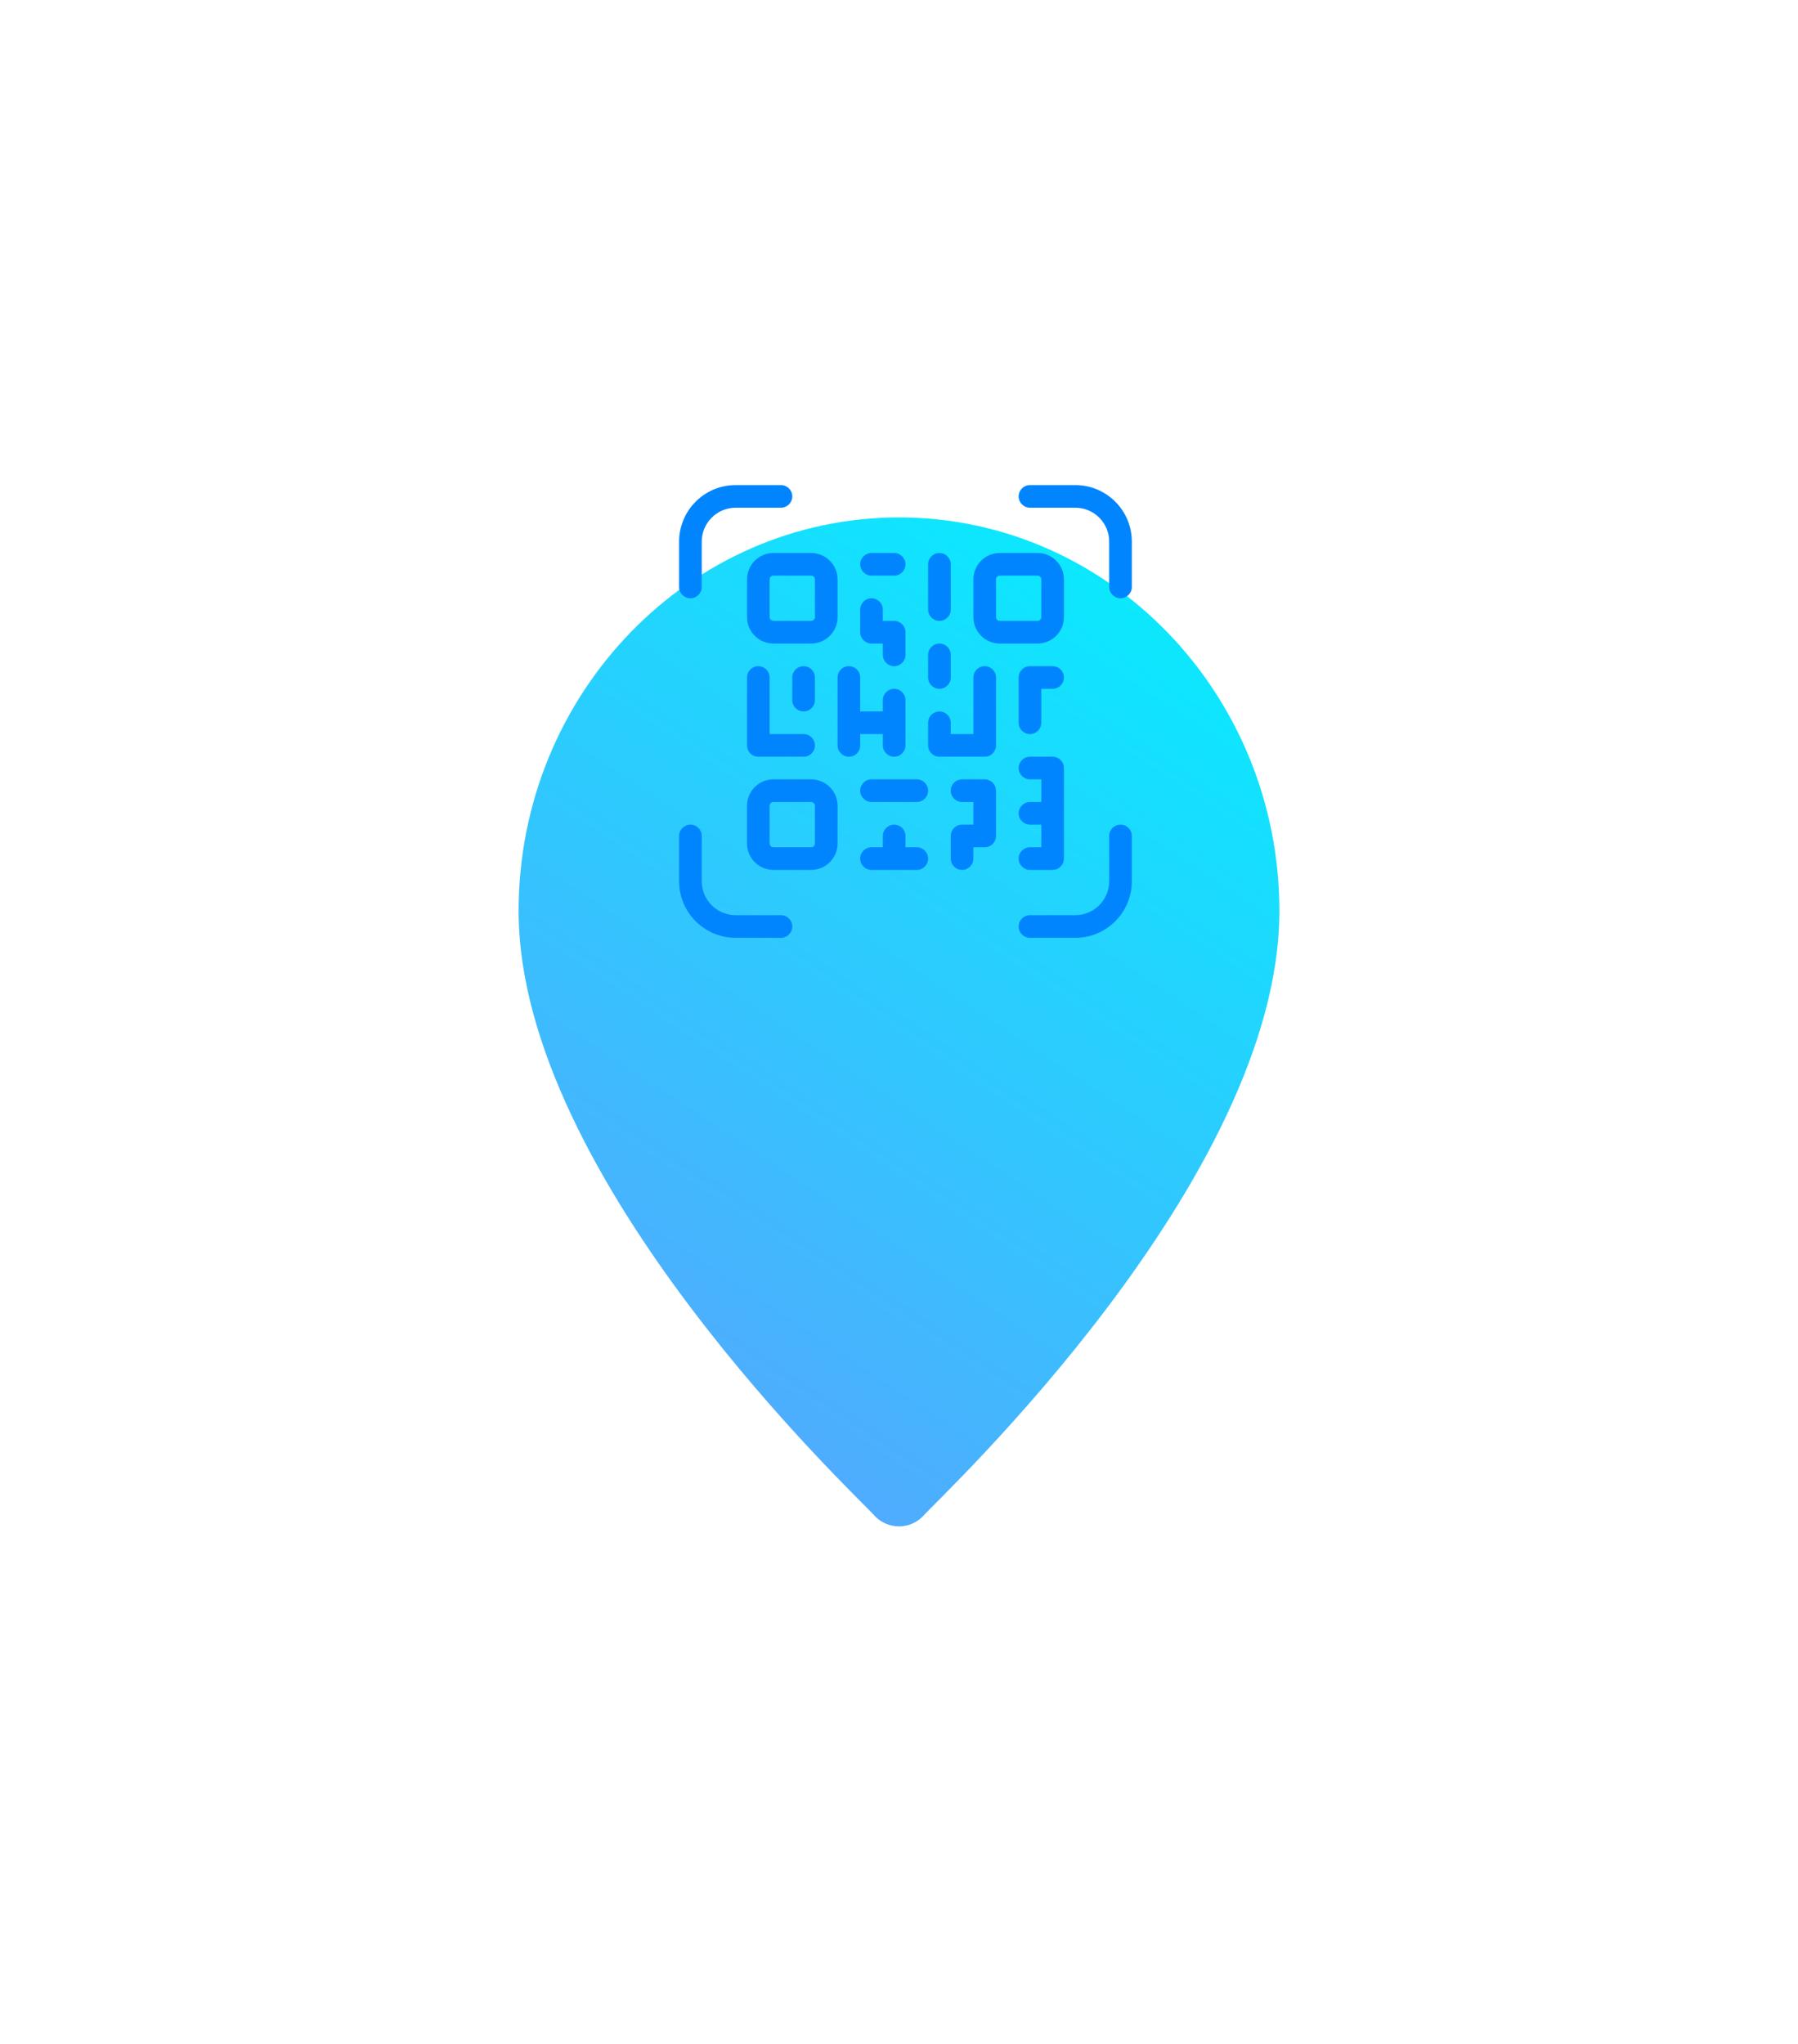 <svg width="139" height="158" viewBox="0 0 139 158" fill="none" xmlns="http://www.w3.org/2000/svg">
<g filter="url(#filter0_d_5_49)">
<path d="M69.5 24C53.285 24 40.093 37.647 40.093 54.422C40.093 75.239 66.409 99.8 67.53 101.091C68.582 102.304 70.42 102.302 71.47 101.091C72.591 99.8 98.907 75.239 98.907 54.422C98.907 37.647 85.715 24 69.5 24Z" fill="url(#paint0_linear_5_49)"/>
</g>
<path d="M59.5 62.292C59.5 62.131 59.631 62 59.792 62L62.708 62C62.869 62 63 62.131 63 62.292L63 65.208C63 65.369 62.869 65.5 62.708 65.5L59.792 65.5C59.631 65.5 59.5 65.369 59.5 65.208L59.5 62.292ZM80.5 62L79.625 62C79.142 62 78.75 62.392 78.75 62.875C78.75 63.358 79.142 63.75 79.625 63.75L80.5 63.75L80.5 65.5L79.625 65.5C79.142 65.5 78.75 65.892 78.75 66.375C78.75 66.858 79.142 67.25 79.625 67.25L81.375 67.25C81.858 67.25 82.25 66.858 82.25 66.375L82.25 59.375C82.25 58.892 81.858 58.5 81.375 58.5L79.625 58.5C79.142 58.5 78.75 58.892 78.75 59.375C78.75 59.858 79.142 60.25 79.625 60.25L80.5 60.25L80.5 62ZM68.25 56.75L68.25 57.625C68.25 58.108 68.642 58.5 69.125 58.5C69.608 58.5 70 58.108 70 57.625L70 54.125C70 53.642 69.608 53.25 69.125 53.25C68.642 53.25 68.25 53.642 68.25 54.125L68.25 55L66.5 55L66.5 52.375C66.5 51.892 66.108 51.5 65.625 51.5C65.142 51.5 64.75 51.892 64.75 52.375L64.75 57.625C64.75 58.108 65.142 58.5 65.625 58.5C66.108 58.5 66.5 58.108 66.5 57.625L66.5 56.75L68.25 56.75ZM70 65.5L70 64.625C70 64.142 69.608 63.75 69.125 63.75C68.642 63.75 68.25 64.142 68.25 64.625L68.25 65.5L67.375 65.5C66.892 65.5 66.5 65.892 66.5 66.375C66.5 66.858 66.892 67.25 67.375 67.25L70.875 67.25C71.358 67.25 71.75 66.858 71.75 66.375C71.75 65.892 71.358 65.5 70.875 65.5L70 65.5ZM73.5 56.75L73.5 55.875C73.5 55.392 73.108 55 72.625 55C72.142 55 71.75 55.392 71.75 55.875L71.75 57.625C71.75 58.108 72.142 58.5 72.625 58.5L76.125 58.5C76.608 58.5 77 58.108 77 57.625L77 52.375C77 51.892 76.608 51.5 76.125 51.5C75.642 51.5 75.25 51.892 75.25 52.375L75.25 56.75L73.5 56.75ZM57.75 62.292L57.75 65.208C57.75 66.336 58.664 67.25 59.792 67.25L62.708 67.25C63.836 67.25 64.75 66.336 64.75 65.208L64.75 62.292C64.75 61.164 63.836 60.25 62.708 60.25L59.792 60.25C58.664 60.25 57.75 61.164 57.75 62.292ZM57.75 44.792L57.75 47.708C57.75 48.836 58.664 49.75 59.792 49.75L62.708 49.75C63.836 49.75 64.75 48.836 64.75 47.708L64.75 44.792C64.75 43.664 63.836 42.75 62.708 42.75L59.792 42.75C58.664 42.75 57.75 43.664 57.75 44.792ZM59.5 44.792C59.5 44.631 59.631 44.5 59.792 44.5L62.708 44.5C62.869 44.5 63 44.631 63 44.792L63 47.708C63 47.869 62.869 48 62.708 48L59.792 48C59.631 48 59.5 47.869 59.5 47.708L59.5 44.792ZM75.25 44.792L75.25 47.708C75.25 48.836 76.164 49.75 77.292 49.75L80.208 49.75C81.336 49.75 82.25 48.836 82.25 47.708L82.25 44.792C82.25 43.664 81.336 42.75 80.208 42.75L77.292 42.75C76.164 42.75 75.25 43.664 75.25 44.792ZM77 44.792C77 44.631 77.131 44.5 77.292 44.5L80.208 44.5C80.369 44.5 80.5 44.631 80.5 44.792L80.5 47.708C80.5 47.869 80.369 48 80.208 48L77.292 48C77.131 48 77 47.869 77 47.708L77 44.792ZM59.5 56.75L59.5 52.375C59.5 51.892 59.108 51.5 58.625 51.5C58.142 51.5 57.75 51.892 57.75 52.375L57.75 57.625C57.75 58.108 58.142 58.5 58.625 58.5L62.125 58.5C62.608 58.5 63 58.108 63 57.625C63 57.142 62.608 56.75 62.125 56.75L59.5 56.75ZM63 52.375C63 51.892 62.608 51.5 62.125 51.5C61.642 51.5 61.25 51.892 61.25 52.375L61.25 54.125C61.25 54.608 61.642 55 62.125 55C62.608 55 63 54.608 63 54.125L63 52.375ZM73.5 43.625C73.5 43.142 73.108 42.75 72.625 42.75C72.142 42.75 71.75 43.142 71.75 43.625L71.75 47.125C71.75 47.608 72.142 48 72.625 48C73.108 48 73.5 47.608 73.5 47.125L73.5 43.625ZM73.5 50.625C73.5 50.142 73.108 49.75 72.625 49.75C72.142 49.75 71.75 50.142 71.75 50.625L71.75 52.375C71.75 52.858 72.142 53.25 72.625 53.25C73.108 53.25 73.5 52.858 73.5 52.375L73.5 50.625ZM80.5 53.25L81.375 53.25C81.858 53.25 82.25 52.858 82.25 52.375C82.25 51.892 81.858 51.5 81.375 51.5L79.625 51.5C79.142 51.5 78.75 51.892 78.75 52.375L78.75 55.875C78.75 56.358 79.142 56.75 79.625 56.75C80.108 56.75 80.5 56.358 80.5 55.875L80.5 53.25ZM68.25 49.75L68.25 50.625C68.25 51.108 68.642 51.5 69.125 51.5C69.608 51.5 70 51.108 70 50.625L70 48.875C70 48.392 69.608 48 69.125 48L68.25 48L68.25 47.125C68.25 46.642 67.858 46.25 67.375 46.25C66.892 46.25 66.5 46.642 66.5 47.125L66.5 48.875C66.5 49.358 66.892 49.75 67.375 49.75L68.25 49.75ZM67.375 42.75C66.892 42.75 66.5 43.142 66.5 43.625C66.5 44.108 66.892 44.5 67.375 44.5L69.125 44.5C69.608 44.5 70 44.108 70 43.625C70 43.142 69.608 42.75 69.125 42.75L67.375 42.75ZM67.375 60.25C66.892 60.25 66.5 60.642 66.5 61.125C66.5 61.608 66.892 62 67.375 62L70.875 62C71.358 62 71.75 61.608 71.75 61.125C71.75 60.642 71.358 60.25 70.875 60.25L67.375 60.25ZM75.25 63.75L74.375 63.75C73.892 63.75 73.5 64.142 73.5 64.625L73.5 66.375C73.5 66.858 73.892 67.25 74.375 67.25C74.858 67.25 75.25 66.858 75.25 66.375L75.25 65.5L76.125 65.5C76.608 65.5 77 65.108 77 64.625L77 61.125C77 60.642 76.608 60.25 76.125 60.25L74.375 60.25C73.892 60.25 73.5 60.642 73.5 61.125C73.5 61.608 73.892 62 74.375 62L75.25 62L75.25 63.75ZM60.375 39.25C60.858 39.25 61.25 38.858 61.25 38.375C61.25 37.892 60.858 37.5 60.375 37.5L56.875 37.5C54.459 37.5 52.5 39.459 52.5 41.875L52.5 45.375C52.5 45.858 52.892 46.25 53.375 46.25C53.858 46.25 54.25 45.858 54.25 45.375L54.25 41.875C54.25 40.425 55.425 39.25 56.875 39.25L60.375 39.25ZM54.25 64.625C54.25 64.142 53.858 63.75 53.375 63.75C52.892 63.75 52.5 64.142 52.5 64.625L52.5 68.125C52.5 70.541 54.459 72.5 56.875 72.5L60.375 72.5C60.858 72.5 61.25 72.108 61.25 71.625C61.25 71.142 60.858 70.75 60.375 70.75L56.875 70.75C55.425 70.75 54.25 69.575 54.25 68.125L54.25 64.625ZM85.75 45.375C85.75 45.858 86.142 46.25 86.625 46.25C87.108 46.25 87.5 45.858 87.5 45.375L87.5 41.875C87.5 39.459 85.541 37.5 83.125 37.5L79.625 37.5C79.142 37.5 78.75 37.892 78.75 38.375C78.75 38.858 79.142 39.25 79.625 39.25L83.125 39.25C84.575 39.25 85.75 40.425 85.75 41.875L85.75 45.375ZM79.625 70.75C79.142 70.75 78.75 71.142 78.75 71.625C78.75 72.108 79.142 72.5 79.625 72.5L83.125 72.5C85.541 72.5 87.5 70.541 87.5 68.125L87.5 64.625C87.5 64.142 87.108 63.75 86.625 63.75C86.142 63.75 85.75 64.142 85.75 64.625L85.75 68.125C85.75 69.575 84.575 70.75 83.125 70.75L79.625 70.75Z" fill="#0085FF"/>
<defs>
<filter id="filter0_d_5_49" x="0.093" y="0" width="138.814" height="158" filterUnits="userSpaceOnUse" color-interpolation-filters="sRGB">
<feFlood flood-opacity="0" result="BackgroundImageFix"/>
<feColorMatrix in="SourceAlpha" type="matrix" values="0 0 0 0 0 0 0 0 0 0 0 0 0 0 0 0 0 0 127 0" result="hardAlpha"/>
<feOffset dy="16"/>
<feGaussianBlur stdDeviation="20"/>
<feColorMatrix type="matrix" values="0 0 0 0 0.314 0 0 0 0 0.377 0 0 0 0 0.406 0 0 0 0.35 0"/>
<feBlend mode="normal" in2="BackgroundImageFix" result="effect1_dropShadow_5_49"/>
<feBlend mode="normal" in="SourceGraphic" in2="effect1_dropShadow_5_49" result="shape"/>
</filter>
<linearGradient id="paint0_linear_5_49" x1="98.907" y1="121.5" x2="143.814" y2="53.778" gradientUnits="userSpaceOnUse">
<stop stop-color="#4FACFE"/>
<stop offset="1" stop-color="#00F2FE"/>
</linearGradient>
</defs>
</svg>
